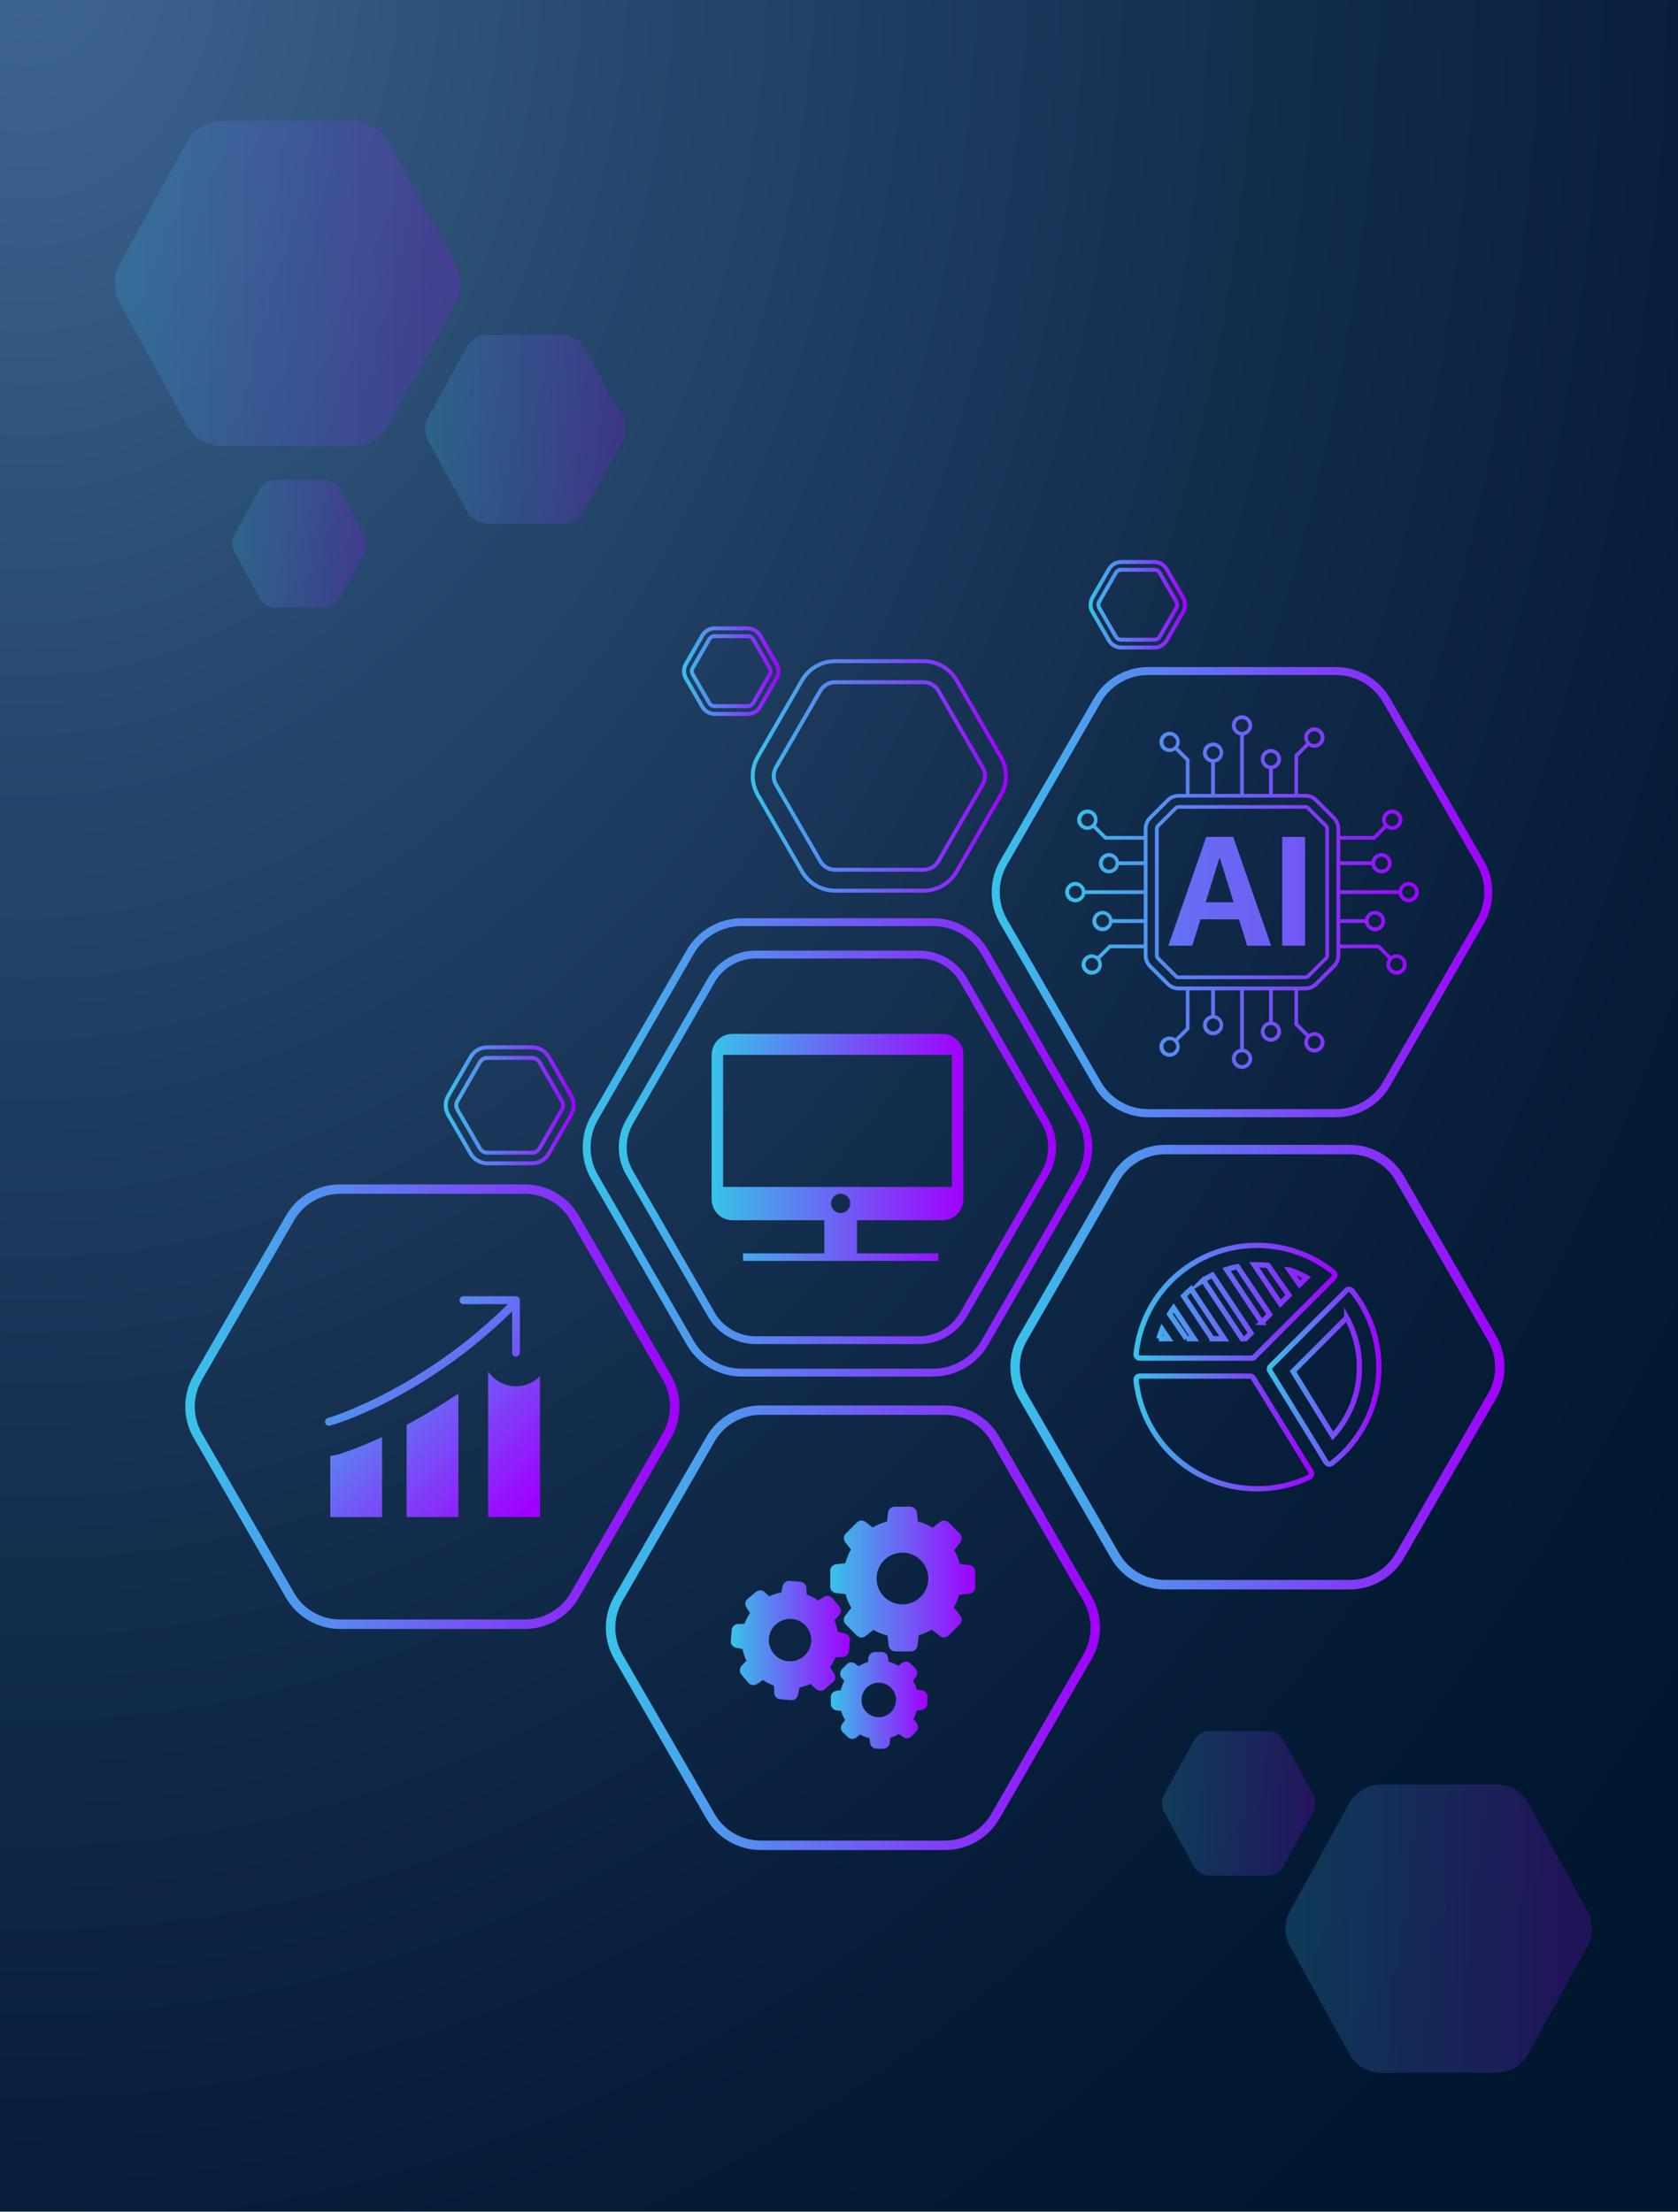 <?xml version="1.0" encoding="UTF-8"?>
<svg xmlns="http://www.w3.org/2000/svg" xmlns:xlink="http://www.w3.org/1999/xlink" viewBox="0 0 301 396.78">
  <defs>
    <style>
      .cls-1 {
        stroke: url(#linear-gradient-24);
      }

      .cls-1, .cls-2, .cls-3, .cls-4, .cls-5, .cls-6, .cls-7 {
        fill: none;
        stroke-miterlimit: 10;
      }

      .cls-1, .cls-2, .cls-4 {
        stroke-width: .95px;
      }

      .cls-8 {
        fill: url(#linear-gradient-2);
      }

      .cls-8, .cls-9, .cls-10, .cls-11, .cls-12 {
        opacity: .2;
      }

      .cls-13 {
        fill: url(#linear-gradient-17);
      }

      .cls-2 {
        stroke: url(#linear-gradient-26);
      }

      .cls-14 {
        fill: url(#linear-gradient-15);
      }

      .cls-15 {
        fill: url(#linear-gradient-18);
      }

      .cls-3 {
        stroke: url(#linear-gradient-7);
      }

      .cls-3, .cls-5, .cls-6, .cls-7 {
        stroke-width: .71px;
      }

      .cls-16 {
        fill: url(#linear-gradient-28);
      }

      .cls-17 {
        fill: url(#linear-gradient-14);
      }

      .cls-18 {
        fill: url(#linear-gradient-20);
      }

      .cls-19 {
        isolation: isolate;
      }

      .cls-4 {
        stroke: url(#linear-gradient-25);
      }

      .cls-9 {
        fill: url(#linear-gradient-5);
      }

      .cls-20 {
        fill: url(#radial-gradient);
        mix-blend-mode: multiply;
      }

      .cls-5 {
        stroke: url(#linear-gradient-12);
      }

      .cls-10 {
        fill: url(#linear-gradient);
      }

      .cls-21 {
        fill: url(#linear-gradient-10);
      }

      .cls-11 {
        fill: url(#linear-gradient-3);
      }

      .cls-22 {
        fill: url(#linear-gradient-16);
      }

      .cls-6 {
        stroke: url(#linear-gradient-11);
      }

      .cls-12 {
        fill: url(#linear-gradient-4);
      }

      .cls-23 {
        fill: url(#linear-gradient-21);
      }

      .cls-7 {
        stroke: url(#linear-gradient-6);
      }

      .cls-24 {
        fill: url(#linear-gradient-9);
      }

      .cls-25 {
        fill: url(#linear-gradient-22);
      }

      .cls-26 {
        fill: url(#linear-gradient-27);
      }

      .cls-27 {
        fill: url(#linear-gradient-29);
      }

      .cls-28 {
        fill: url(#linear-gradient-30);
      }

      .cls-29 {
        fill: url(#linear-gradient-23);
      }

      .cls-30 {
        fill: url(#linear-gradient-19);
      }

      .cls-31 {
        fill: url(#linear-gradient-8);
      }

      .cls-32 {
        fill: url(#linear-gradient-13);
      }
    </style>
    <radialGradient id="radial-gradient" cx="-143.99" cy="432.08" fx="-143.99" fy="432.08" r="639.73" gradientTransform="translate(92.9 -355.09) scale(.61 .8)" gradientUnits="userSpaceOnUse">
      <stop offset="0" stop-color="#3e6694"/>
      <stop offset=".26" stop-color="#284a70"/>
      <stop offset=".57" stop-color="#132d4d"/>
      <stop offset=".82" stop-color="#051c37"/>
      <stop offset=".99" stop-color="#01162f"/>
    </radialGradient>
    <linearGradient id="linear-gradient" x1="208.42" y1="323.53" x2="235.97" y2="323.53" gradientUnits="userSpaceOnUse">
      <stop offset="0" stop-color="#38c3e9"/>
      <stop offset="1" stop-color="#a100ff"/>
    </linearGradient>
    <linearGradient id="linear-gradient-2" x1="230.6" y1="345.99" x2="285.58" y2="345.99" xlink:href="#linear-gradient"/>
    <linearGradient id="linear-gradient-3" x1="76.26" y1="76.99" x2="112.27" y2="76.99" xlink:href="#linear-gradient"/>
    <linearGradient id="linear-gradient-4" x1="41.62" y1="97.52" x2="65.93" y2="97.52" xlink:href="#linear-gradient"/>
    <linearGradient id="linear-gradient-5" x1="20.6" y1="50.88" x2="82.62" y2="50.88" xlink:href="#linear-gradient"/>
    <linearGradient id="linear-gradient-6" x1="79.59" y1="198.3" x2="103.26" y2="198.3" xlink:href="#linear-gradient"/>
    <linearGradient id="linear-gradient-7" x1="134.67" y1="139.21" x2="180.79" y2="139.21" xlink:href="#linear-gradient"/>
    <linearGradient id="linear-gradient-8" x1="33.25" y1="252.36" x2="121.88" y2="252.36" xlink:href="#linear-gradient"/>
    <linearGradient id="linear-gradient-9" x1="108.69" y1="292.02" x2="197.32" y2="292.02" xlink:href="#linear-gradient"/>
    <linearGradient id="linear-gradient-10" x1="177.89" y1="160.04" x2="267.69" y2="160.04" xlink:href="#linear-gradient"/>
    <linearGradient id="linear-gradient-11" x1="195.28" y1="108.5" x2="212.93" y2="108.5" xlink:href="#linear-gradient"/>
    <linearGradient id="linear-gradient-12" x1="122.34" y1="120.4" x2="140" y2="120.4" xlink:href="#linear-gradient"/>
    <linearGradient id="linear-gradient-13" x1="47.65" y1="248.75" x2="82.17" y2="283.27" xlink:href="#linear-gradient"/>
    <linearGradient id="linear-gradient-14" x1="56.44" y1="239.96" x2="90.96" y2="274.47" xlink:href="#linear-gradient"/>
    <linearGradient id="linear-gradient-15" x1="64.54" y1="231.86" x2="99.05" y2="266.38" xlink:href="#linear-gradient"/>
    <linearGradient id="linear-gradient-16" x1="63.98" y1="232.42" x2="98.5" y2="266.94" xlink:href="#linear-gradient"/>
    <linearGradient id="linear-gradient-17" x1="104.52" y1="205.84" x2="195.93" y2="205.84" xlink:href="#linear-gradient"/>
    <linearGradient id="linear-gradient-18" x1="111" y1="205.84" x2="189.45" y2="205.84" xlink:href="#linear-gradient"/>
    <linearGradient id="linear-gradient-19" x1="127.65" y1="205.84" x2="172.8" y2="205.84" xlink:href="#linear-gradient"/>
    <linearGradient id="linear-gradient-20" x1="148.94" y1="283.3" x2="174.93" y2="283.3" xlink:href="#linear-gradient"/>
    <linearGradient id="linear-gradient-21" x1="131.08" y1="294.32" x2="152.45" y2="294.32" xlink:href="#linear-gradient"/>
    <linearGradient id="linear-gradient-22" x1="149.01" y1="305.05" x2="166.36" y2="305.05" xlink:href="#linear-gradient"/>
    <linearGradient id="linear-gradient-23" x1="181.25" y1="245.27" x2="269.88" y2="245.27" xlink:href="#linear-gradient"/>
    <linearGradient id="linear-gradient-24" x1="203.31" y1="233.54" x2="239.92" y2="233.54" xlink:href="#linear-gradient"/>
    <linearGradient id="linear-gradient-25" x1="227.24" y1="247" x2="247.82" y2="247" xlink:href="#linear-gradient"/>
    <linearGradient id="linear-gradient-26" x1="203.31" y1="256.99" x2="235.74" y2="256.99" xlink:href="#linear-gradient"/>
    <linearGradient id="linear-gradient-27" x1="191.67" y1="160.04" x2="254.34" y2="160.04" xlink:href="#linear-gradient"/>
    <linearGradient id="linear-gradient-28" x1="191.67" y1="160.04" x2="254.34" y2="160.04" xlink:href="#linear-gradient"/>
    <linearGradient id="linear-gradient-29" x1="136.27" y1="159.91" x2="311.9" y2="159.91" xlink:href="#linear-gradient"/>
    <linearGradient id="linear-gradient-30" x1="136.27" y1="159.91" x2="311.9" y2="159.91" xlink:href="#linear-gradient"/>
  </defs>
  <g class="cls-19">
    <g id="Layer_1" data-name="Layer 1">
      <rect class="cls-20" x="-.93" y="-2.24" width="302.87" height="401.26"/>
      <g>
        <path class="cls-10" d="m227.38,310.57h-10.37c-1.19,0-2.29.65-2.86,1.69l-5.32,9.69c-.54.98-.54,2.17,0,3.14l5.32,9.69c.57,1.04,1.67,1.69,2.86,1.69h10.37c1.19,0,2.29-.65,2.86-1.69l5.32-9.69c.54-.98.54-2.17,0-3.14l-5.32-9.69c-.57-1.04-1.67-1.69-2.86-1.69Z"/>
        <path class="cls-8" d="m268.44,320.14h-20.7c-2.38,0-4.57,1.29-5.71,3.38l-10.63,19.34c-1.07,1.95-1.07,4.32,0,6.28l10.63,19.34c1.14,2.08,3.33,3.38,5.71,3.38h20.7c2.38,0,4.57-1.29,5.71-3.38l10.63-19.34c1.07-1.95,1.07-4.32,0-6.28l-10.63-19.34c-1.14-2.08-3.33-3.38-5.71-3.38Z"/>
      </g>
      <g>
        <path class="cls-11" d="m101.04,60.06h-13.56c-1.56,0-2.99.85-3.74,2.21l-6.96,12.66c-.7,1.28-.7,2.83,0,4.11l6.96,12.66c.75,1.36,2.18,2.21,3.74,2.21h13.56c1.56,0,2.99-.85,3.74-2.21l6.96-12.66c.7-1.28.7-2.83,0-4.11l-6.96-12.66c-.75-1.36-2.18-2.21-3.74-2.21Z"/>
        <path class="cls-12" d="m58.35,86.1h-9.15c-1.05,0-2.02.57-2.52,1.49l-4.7,8.55c-.47.86-.47,1.91,0,2.77l4.7,8.55c.51.92,1.47,1.49,2.52,1.49h9.15c1.05,0,2.02-.57,2.52-1.49l4.7-8.55c.47-.86.47-1.91,0-2.77l-4.7-8.55c-.51-.92-1.47-1.49-2.52-1.49Z"/>
        <path class="cls-9" d="m63.28,21.72h-23.35c-2.68,0-5.15,1.46-6.44,3.81l-11.98,21.81c-1.21,2.2-1.21,4.87,0,7.08l11.98,21.81c1.29,2.35,3.76,3.81,6.44,3.81h23.35c2.68,0,5.15-1.46,6.44-3.81l11.98-21.81c1.21-2.2,1.21-4.87,0-7.08l-11.98-21.81c-1.29-2.35-3.76-3.81-6.44-3.81Z"/>
      </g>
      <path class="cls-7" d="m95.44,208.7h-8.02c-1.23,0-2.38-.66-2.99-1.73l-4.01-6.95c-.62-1.07-.62-2.39,0-3.45l4.01-6.95c.62-1.07,1.76-1.73,2.99-1.73h8.02c1.23,0,2.38.66,2.99,1.73l4.01,6.95c.62,1.07.62,2.39,0,3.45l-4.01,6.95c-.62,1.07-1.76,1.73-2.99,1.73Zm-8.02-18.91c-.55,0-1.07.3-1.35.78l-4.01,6.95c-.28.48-.28,1.07,0,1.55l4.01,6.95c.28.48.79.78,1.35.78h8.02c.55,0,1.07-.3,1.35-.78l4.01-6.95c.28-.48.28-1.07,0-1.55l-4.01-6.95c-.28-.48-.79-.78-1.35-.78h-8.02Z"/>
      <path class="cls-3" d="m165.67,159.79h-15.87c-2.43,0-4.7-1.31-5.92-3.42l-7.94-13.75c-1.22-2.11-1.22-4.73,0-6.83l7.94-13.75c1.22-2.11,3.48-3.42,5.92-3.42h15.87c2.43,0,4.7,1.31,5.92,3.42l7.94,13.75c1.22,2.11,1.22,4.73,0,6.83l-7.94,13.75c-1.22,2.11-3.48,3.42-5.92,3.42Zm-15.87-37.4c-1.09,0-2.11.59-2.66,1.54l-7.94,13.75c-.55.95-.55,2.12,0,3.07l7.94,13.75c.55.95,1.57,1.54,2.66,1.54h15.87c1.09,0,2.11-.59,2.66-1.54l7.94-13.75c.55-.95.55-2.12,0-3.07l-7.94-13.75c-.55-.95-1.57-1.54-2.66-1.54h-15.87Z"/>
      <path class="cls-31" d="m94.13,292.24h-33.14c-3.98,0-7.69-2.14-9.69-5.59l-16.57-28.7c-1.99-3.45-1.99-7.74,0-11.18l16.57-28.7c1.99-3.45,5.7-5.59,9.69-5.59h33.14c3.98,0,7.69,2.14,9.69,5.59l16.57,28.7c1.99,3.45,1.99,7.74,0,11.18l-16.57,28.7c-1.99,3.45-5.7,5.59-9.69,5.59Zm-33.14-78.07c-3.38,0-6.53,1.82-8.22,4.74l-16.57,28.7c-1.69,2.93-1.69,6.56,0,9.49l16.57,28.7c1.69,2.93,4.84,4.74,8.22,4.74h33.14c3.38,0,6.53-1.82,8.22-4.74l16.57-28.7c1.69-2.93,1.69-6.56,0-9.49l-16.57-28.7c-1.69-2.93-4.84-4.74-8.22-4.74h-33.14Z"/>
      <path class="cls-24" d="m169.57,331.9h-33.14c-3.98,0-7.69-2.14-9.69-5.59l-16.57-28.7c-1.99-3.45-1.99-7.74,0-11.18l16.57-28.7c1.99-3.45,5.7-5.59,9.69-5.59h33.14c3.98,0,7.69,2.14,9.69,5.59l16.57,28.7c1.99,3.45,1.99,7.74,0,11.18l-16.57,28.7c-1.99,3.45-5.7,5.59-9.69,5.59Zm-33.14-78.07c-3.38,0-6.53,1.82-8.22,4.74l-16.57,28.7c-1.69,2.93-1.69,6.56,0,9.49l16.57,28.7c1.69,2.93,4.84,4.74,8.22,4.74h33.14c3.38,0,6.53-1.82,8.22-4.74l16.57-28.7c1.69-2.93,1.69-6.56,0-9.49l-16.57-28.7c-1.69-2.93-4.84-4.74-8.22-4.74h-33.14Z"/>
      <path class="cls-21" d="m239.63,200.44h-33.68c-4,0-7.73-2.15-9.72-5.61l-16.84-29.16c-2-3.46-2-7.77,0-11.23l16.84-29.16c2-3.46,5.73-5.61,9.72-5.61h33.68c4,0,7.73,2.15,9.72,5.61l16.84,29.16c2,3.46,2,7.77,0,11.23l-16.84,29.16c-2,3.46-5.73,5.61-9.72,5.61Zm-33.68-79.34c-3.48,0-6.73,1.87-8.47,4.89l-16.84,29.16c-1.74,3.02-1.74,6.76,0,9.78l16.84,29.16c1.74,3.02,4.99,4.89,8.47,4.89h33.68c3.48,0,6.73-1.87,8.47-4.89l16.84-29.16c1.74-3.02,1.74-6.76,0-9.78l-16.84-29.16c-1.74-3.02-4.99-4.89-8.47-4.89h-33.68Z"/>
      <path class="cls-6" d="m207.06,116.17h-5.92c-.91,0-1.75-.49-2.21-1.27l-2.96-5.13c-.45-.79-.45-1.76,0-2.55l2.96-5.13c.45-.79,1.3-1.27,2.21-1.27h5.92c.91,0,1.75.49,2.21,1.27l2.96,5.13c.45.79.45,1.76,0,2.55l-2.96,5.13c-.45.79-1.3,1.27-2.21,1.27Zm-5.92-13.95c-.41,0-.79.22-.99.57l-2.96,5.13c-.2.35-.2.79,0,1.15l2.96,5.13c.2.35.58.57.99.57h5.92c.41,0,.79-.22.99-.57l2.96-5.13c.2-.35.2-.79,0-1.15l-2.96-5.13c-.2-.35-.58-.57-.99-.57h-5.92Z"/>
      <path class="cls-5" d="m134.13,128.08h-5.92c-.91,0-1.75-.49-2.21-1.27l-2.96-5.13c-.45-.79-.45-1.76,0-2.55l2.96-5.13c.45-.79,1.3-1.27,2.21-1.27h5.92c.91,0,1.75.49,2.21,1.27l2.96,5.13c.45.79.45,1.76,0,2.55l-2.96,5.13c-.45.79-1.3,1.27-2.21,1.27Zm-5.92-13.95c-.41,0-.79.22-.99.57l-2.96,5.13c-.2.35-.2.79,0,1.15l2.96,5.13c.2.35.58.57.99.57h5.92c.41,0,.79-.22.99-.57l2.96-5.13c.2-.35.2-.79,0-1.15l-2.96-5.13c-.2-.35-.58-.57-.99-.57h-5.92Z"/>
      <g>
        <path class="cls-32" d="m59.24,261.17v11h9.3v-14.36c-4.74,2.19-7.8,3.1-7.87,3.13-.45.13-.94.21-1.42.23Z"/>
        <path class="cls-17" d="m72.93,272.16h9.29v-22.16c-3.32,2.27-6.47,4.12-9.29,5.62v16.54Z"/>
        <path class="cls-14" d="m92.56,248.7c-2.07,0-3.89-1.04-4.98-2.63,0,0-.02.01-.02.02v26.07h9.3v-25.27c-1.09,1.12-2.61,1.81-4.29,1.81Z"/>
        <path class="cls-22" d="m91.84,242.67c0,.39.32.71.71.71s.71-.32.71-.71v-9.41c0-.39-.32-.71-.71-.71h-9.41c-.39,0-.71.32-.71.71s.32.71.71.71h7.94c-.24.24-.47.47-.71.7,0,0-.01.01-.02.02-.23.22-.46.45-.69.67-.01.01-.03.03-.04.04-.23.21-.45.43-.68.64-.02.02-.04.03-.06.05-.22.2-.44.41-.66.6-.03.02-.05.05-.08.07-.22.2-.43.39-.65.58-.03.03-.06.05-.09.08-.21.19-.42.38-.64.56-.03.03-.06.06-.1.08-.21.18-.42.36-.63.54-.03.03-.07.06-.1.09-.21.18-.42.35-.62.53-.03.03-.07.06-.1.09-.21.17-.41.34-.62.51-.04.03-.08.06-.11.09-.2.17-.41.33-.61.49-.04.03-.08.06-.11.09-.2.16-.41.32-.61.48-.04.03-.08.06-.12.09-.2.16-.4.31-.6.46-.04.03-.08.06-.12.09-.2.15-.4.3-.59.45-.04.03-.08.06-.12.09-.2.15-.39.29-.58.43-.04.03-.09.06-.13.1-.19.14-.39.28-.58.42-.04.03-.09.06-.13.09-.19.14-.38.28-.58.41-.04.03-.09.06-.13.09-.19.13-.38.27-.57.4-.04.03-.09.06-.13.09-.19.13-.37.26-.56.38-.04.03-.09.06-.13.09-.19.13-.37.25-.56.37-.04.03-.09.06-.13.09-.18.12-.37.24-.55.36-.05.03-.09.06-.14.09-.18.12-.36.24-.54.35-.04.03-.09.06-.13.08-.18.12-.36.23-.54.34-.04.03-.09.06-.13.08-.18.11-.36.22-.53.33-.04.03-.09.05-.13.08-.18.11-.35.21-.52.32-.04.03-.09.05-.13.08-.17.1-.34.21-.51.31-.04.03-.09.05-.13.08-.17.1-.34.2-.51.3-.04.03-.09.05-.13.08-.17.1-.34.19-.5.29-.04.02-.08.05-.13.07-.17.1-.33.19-.5.28-.04.02-.08.05-.12.07-.16.09-.33.18-.49.27-.04.02-.08.05-.13.07-.16.09-.32.17-.47.26-.04.02-.08.05-.13.07-.16.08-.31.17-.47.25-.04.02-.08.04-.12.06-.16.08-.31.16-.46.24-.04.02-.08.04-.11.06-.15.08-.31.16-.46.24-.03.02-.07.04-.1.05-.15.08-.3.15-.45.23-.04.02-.07.04-.11.06-.15.07-.29.15-.44.22-.04.02-.07.04-.11.05-.14.07-.29.14-.43.21-.04.02-.07.03-.11.05-.14.07-.28.13-.41.2-.04.02-.07.03-.11.05-.14.06-.27.13-.4.19-.03.02-.07.03-.1.05-.13.06-.27.12-.4.18-.03.01-.06.03-.09.04-.13.06-.26.12-.38.17-.03.01-.06.03-.1.04-.12.06-.25.11-.37.16-.03.01-.07.03-.1.04-.12.05-.24.1-.35.16-.03.01-.06.03-.09.04-.12.05-.23.1-.35.15-.03.01-.06.02-.08.04-.11.05-.22.1-.33.14-.03.01-.06.02-.08.04-.11.05-.22.09-.32.13-.03.01-.05.02-.08.03-.1.04-.21.09-.31.13-.03.01-.05.02-.08.03-.1.04-.2.08-.3.12-.02,0-.04.02-.06.03-.1.04-.19.08-.29.11-.02,0-.05.02-.07.03-.09.03-.18.07-.26.1-.02,0-.05.02-.07.03-.09.03-.17.06-.25.1-.02,0-.03.01-.05.02-.09.03-.17.06-.25.09-.02,0-.03.01-.05.02-.08.03-.16.06-.23.08-.02,0-.04.01-.06.02-.07.02-.14.05-.2.07-.02,0-.03.01-.05.02-.06.02-.13.05-.19.07-.01,0-.03,0-.04.01-.06.02-.12.04-.18.06-.01,0-.02,0-.03.01-.06.02-.11.04-.17.06,0,0-.01,0-.02,0-.05.02-.1.04-.15.05-.02,0-.04.01-.05.02-.04.01-.07.02-.1.03-.01,0-.03,0-.04.01-.03.01-.07.02-.09.03-.01,0-.02,0-.04.01-.03,0-.05.02-.08.02-.02,0-.04.01-.06.02-.01,0-.02,0-.03.01-.01,0-.02,0-.03,0-.02,0-.04.01-.05.02-.03,0-.05.01-.05.02-.38.11-.59.5-.48.88.09.31.37.51.68.51.07,0,.13,0,.2-.03,0,0,.02,0,.05-.01.02,0,.05-.02.09-.03.05-.02.11-.04.19-.06,0,0,0,0,.01,0,.03-.01.07-.02.11-.04,0,0,.02,0,.03,0,.04-.01.09-.03.14-.05,0,0,.01,0,.02,0,.05-.02.1-.03.16-.05,0,0,.01,0,.02,0,.06-.02.12-.04.18-.06,0,0,.01,0,.02,0,.06-.02.13-.05.2-.07,0,0,.02,0,.02,0,.07-.02.14-.05.22-.08,0,0,.02,0,.03,0,.07-.03.15-.05.23-.08.01,0,.02,0,.03-.01.08-.03.17-.06.26-.1,0,0,.01,0,.02,0,.09-.03.18-.07.27-.1.01,0,.02,0,.03-.01.09-.03.19-.07.29-.11.01,0,.02,0,.03-.01.1-.04.2-.08.31-.12.01,0,.02,0,.03-.01.11-.04.22-.09.33-.13,0,0,.02,0,.02,0,.11-.05.23-.09.35-.14,0,0,.02,0,.02,0,.12-.05.24-.1.36-.15,0,0,.02,0,.03-.01.12-.05.25-.1.38-.16,0,0,.02,0,.03-.01.13-.05.26-.11.4-.17,0,0,.01,0,.02,0,.14-.06.28-.12.42-.18,0,0,.01,0,.02,0,.14-.06.28-.12.43-.19,0,0,.02,0,.03-.01.15-.06.29-.13.44-.2,0,0,.01,0,.02,0,.15-.07.3-.14.46-.21,0,0,.02,0,.02-.01.16-.07.32-.15.48-.22,0,0,.01,0,.02,0,.16-.08.33-.15.49-.23,0,0,.02,0,.02-.01.17-.08.33-.16.5-.24,0,0,.01,0,.02,0,.17-.08.35-.17.53-.26,0,0,0,0,0,0,.18-.09.36-.18.54-.27,0,0,0,0,0,0,.18-.09.37-.19.56-.28,0,0,0,0,0,0,6.25-3.18,14.63-8.4,22.72-16.41v7.46Z"/>
      </g>
      <g>
        <g>
          <path class="cls-13" d="m167.38,246.96h-34.3c-4.06,0-7.85-2.19-9.88-5.7l-17.15-29.71c-2.03-3.52-2.03-7.89,0-11.41l17.15-29.71c2.03-3.52,5.82-5.7,9.88-5.7h34.3c4.06,0,7.85,2.19,9.88,5.7l17.15,29.71c2.03,3.52,2.03,7.89,0,11.41l-17.15,29.71c-2.03,3.52-5.82,5.7-9.88,5.7Zm-34.3-80.82c-3.56,0-6.88,1.91-8.65,5l-17.15,29.71c-1.78,3.08-1.78,6.91,0,9.99l17.15,29.71c1.78,3.08,5.1,5,8.65,5h34.3c3.56,0,6.88-1.91,8.65-5l17.15-29.71c1.78-3.08,1.78-6.91,0-9.99l-17.15-29.71c-1.78-3.08-5.1-5-8.65-5h-34.3Z"/>
          <path class="cls-15" d="m164.9,241.13h-29.36c-3.51,0-6.79-1.89-8.54-4.93l-14.68-25.43c-1.76-3.04-1.76-6.82,0-9.87l14.68-25.43c1.76-3.04,5.03-4.93,8.54-4.93h29.36c3.51,0,6.79,1.89,8.54,4.93l14.68,25.43c1.76,3.04,1.76,6.82,0,9.87l-14.68,25.43c-1.76,3.04-5.03,4.93-8.54,4.93Zm-29.36-69.17c-3.01,0-5.81,1.62-7.32,4.23l-14.68,25.43c-1.5,2.61-1.5,5.85,0,8.45l14.68,25.43c1.5,2.61,4.31,4.23,7.32,4.23h29.36c3.01,0,5.81-1.62,7.32-4.23l14.68-25.43c1.5-2.61,1.5-5.85,0-8.45l-14.68-25.43c-1.5-2.61-4.31-4.23-7.32-4.23h-29.36Z"/>
        </g>
        <path class="cls-30" d="m127.65,189.24v25.91c0,2.08,1.67,3.76,3.73,3.76h16.49v5.95h-14.59v1.35h35.03v-1.35h-14.59v-5.95h15.36c2.06,0,3.73-1.68,3.73-3.76v-25.91c0-2.08-1.67-3.76-3.73-3.76h-37.69c-2.06,0-3.73,1.69-3.73,3.76Zm23.14,28.38c-.95,0-1.72-.78-1.72-1.73s.77-1.74,1.72-1.74,1.72.78,1.72,1.74-.77,1.73-1.72,1.73Zm-21.08-28.38h41.04v23.7h-41.04v-23.7Z"/>
      </g>
      <g>
        <path class="cls-18" d="m173.88,285.94c.6-.07,1.05-.58,1.05-1.18v-2.81c0-.6-.45-1.11-1.05-1.18l-1.73-.2c-.22-.87-.54-1.7-.98-2.48l1.08-1.37c.38-.48.34-1.15-.09-1.58l-1.98-1.99c-.43-.42-1.11-.47-1.58-.09l-1.29,1.02c-.83-.49-1.72-.87-2.65-1.12l-.19-1.61c-.07-.6-.58-1.05-1.18-1.05h-2.81c-.6,0-1.11.45-1.18,1.05l-.19,1.61c-.91.24-1.77.61-2.58,1.08l-1.25-.99c-.47-.38-1.15-.34-1.58.09l-1.98,1.98c-.42.43-.46,1.1-.09,1.58l1.01,1.28c-.43.77-.77,1.59-1,2.46l-1.65.19c-.6.07-1.06.58-1.06,1.18v2.81c0,.6.45,1.11,1.06,1.18l1.68.19c.23.87.59,1.7,1.04,2.48l-1.09,1.38c-.37.48-.34,1.15.09,1.58l1.98,1.99c.43.42,1.11.47,1.58.09l1.4-1.1c.79.45,1.64.79,2.53,1.02l.21,1.79c.07.6.58,1.05,1.18,1.05h2.81c.6,0,1.11-.45,1.18-1.05l.22-1.86c.82-.24,1.61-.57,2.35-1l1.45,1.14c.48.38,1.15.34,1.58-.09l1.98-1.99c.42-.43.47-1.1.09-1.58l-1.15-1.45c.4-.72.72-1.48.96-2.27l1.82-.21Zm-12-7.39c2.56,0,4.64,2.08,4.64,4.64s-2.08,4.64-4.64,4.64-4.64-2.08-4.64-4.64,2.08-4.64,4.64-4.64h0Zm0,0"/>
        <path class="cls-23" d="m134.11,286.85c-.46.39-.55,1.05-.21,1.55l.64.97c-.41.6-.74,1.25-.98,1.94l-1.18.04c-.6.02-1.08.49-1.13,1.08l-.16,1.93c-.05.59.36,1.13.94,1.25l1.18.24c.13.72.36,1.43.68,2.1l-.86.91c-.41.43-.43,1.1-.04,1.56l1.25,1.48c.39.45,1.05.55,1.55.22l1.07-.71c.62.42,1.28.76,1.99,1.01l.04,1.3c.02.6.48,1.08,1.08,1.13l1.93.16c.59.05,1.13-.36,1.25-.94l.27-1.33c.69-.13,1.35-.35,1.99-.65l.97.91c.44.41,1.11.43,1.56.04l1.48-1.25c.46-.39.55-1.05.22-1.55l-.74-1.12c.38-.56.7-1.16.94-1.79l1.32-.04c.6-.02,1.08-.49,1.13-1.08l.17-1.93c.05-.59-.36-1.13-.94-1.25l-1.22-.25c-.12-.72-.34-1.42-.63-2.09l.86-.91c.41-.43.43-1.11.04-1.56l-1.25-1.49c-.39-.46-1.05-.55-1.55-.22l-.98.65c-.64-.46-1.34-.83-2.09-1.1l-.04-1.15c-.02-.6-.48-1.08-1.08-1.13l-1.94-.16c-.59-.05-1.13.36-1.25.94l-.23,1.13c-.76.14-1.49.37-2.18.71l-.82-.77c-.43-.41-1.11-.43-1.56-.04l-1.48,1.25h0Zm7.29,11.18c-2.09-.17-3.64-2.02-3.47-4.11.17-2.09,2.02-3.64,4.11-3.47,2.09.17,3.65,2.02,3.47,4.11-.17,2.09-2.02,3.65-4.11,3.47h0Zm0,0"/>
        <path class="cls-25" d="m164.46,303.14c-.15-.58-.38-1.13-.67-1.65l.5-.65c.37-.47.32-1.14-.11-1.56l-.86-.84c-.43-.42-1.09-.45-1.56-.07l-.59.48c-.56-.32-1.15-.57-1.77-.72l-.09-.73c-.08-.59-.58-1.04-1.18-1.03h-1.19c-.6.02-1.1.48-1.16,1.07l-.07.74c-.6.17-1.18.42-1.71.74l-.57-.44c-.48-.37-1.14-.32-1.56.11l-.83.85c-.42.43-.45,1.1-.07,1.56l.48.58c-.28.52-.5,1.07-.64,1.65l-.76.1c-.59.08-1.04.58-1.02,1.18v1.19c.02.6.47,1.09,1.07,1.16l.78.08c.16.58.4,1.13.72,1.65l-.5.65c-.37.48-.32,1.14.11,1.56l.85.83c.43.42,1.09.45,1.56.07l.66-.53c.53.29,1.1.51,1.69.66l.11.86c.07.59.58,1.04,1.18,1.03h1.19c.6-.02,1.1-.48,1.16-1.07l.09-.9c.55-.16,1.07-.39,1.56-.68l.7.54c.47.37,1.14.32,1.56-.11l.83-.85c.42-.43.44-1.1.07-1.56l-.57-.7c.27-.48.48-.99.62-1.52l.88-.11c.59-.08,1.04-.58,1.02-1.18v-1.19c-.02-.6-.47-1.1-1.07-1.16l-.82-.08Zm-6.86-1.26c1.71-.02,3.11,1.35,3.13,3.06.02,1.71-1.35,3.11-3.06,3.13-1.71.02-3.12-1.35-3.13-3.06-.02-1.71,1.35-3.11,3.06-3.13h0Zm0,0"/>
      </g>
      <g>
        <path class="cls-29" d="m242.13,285.15h-33.14c-3.98,0-7.69-2.14-9.69-5.59l-16.57-28.7c-1.99-3.45-1.99-7.74,0-11.18l16.57-28.7c1.99-3.45,5.7-5.59,9.69-5.59h33.14c3.98,0,7.69,2.14,9.69,5.59l16.57,28.7c1.99,3.45,1.99,7.74,0,11.18l-16.57,28.7c-1.99,3.45-5.7,5.59-9.69,5.59Zm-33.14-78.07c-3.38,0-6.53,1.82-8.22,4.74l-16.57,28.7c-1.69,2.93-1.69,6.56,0,9.49l16.57,28.7c1.69,2.93,4.84,4.74,8.22,4.74h33.14c3.38,0,6.53-1.82,8.22-4.74l16.57-28.7c1.69-2.93,1.69-6.56,0-9.49l-16.57-28.7c-1.69-2.93-4.84-4.74-8.22-4.74h-33.14Z"/>
        <g>
          <path class="cls-1" d="m239.25,229.24c.13-.13.2-.32.2-.51-.01-.19-.1-.37-.25-.49-3.87-3.11-8.73-4.82-13.69-4.82-5.44,0-10.63,1.98-14.63,5.57-4,3.59-6.51,8.53-7.09,13.92-.02.19.04.38.17.52.13.14.31.22.5.22h20.1c.18,0,.35-.07.47-.2l14.22-14.22Zm-12.92,8l-6.31-9.5c.64-.2,1.3-.37,1.96-.5l5.77,8.58-1.42,1.42Zm-.82-10.33c.64,0,1.29.04,1.93.1l3.76,5.36-1.52,1.52-4.69-6.98c.18,0,.35,0,.52,0h0Zm5.79.93c.18.06.36.12.54.19.87.32,1.73.71,2.54,1.16l-1.26,1.26-1.83-2.61h0Zm-18.45,12.33l-3.04-4.42c.23-.38.47-.74.72-1.1l3.67,5.52h-1.36Zm-4.97,0c.16-.57.35-1.13.57-1.68l1.15,1.68h-1.73Zm9.55,0l-5.1-7.67c.26-.27.53-.53.79-.77.18-.16.36-.32.55-.48l5.94,8.93h-2.18Zm-1.59-10.51c.53-.33,1.08-.63,1.64-.91l6.92,10.42-1,1h-.58l-6.98-10.51Zm6.98,10.51"/>
          <path class="cls-4" d="m227.91,245.13c-.22.22-.26.56-.09.82l10.08,16.4c.1.16.27.27.45.31.04,0,.08.01.12.01.15,0,.29-.05.41-.14,5.38-4.17,8.46-10.46,8.46-17.27,0-4.97-1.71-9.83-4.82-13.69-.12-.15-.3-.24-.49-.25-.19-.01-.38.06-.51.2l-13.61,13.61h0Zm13.67-8.74c.45.82.84,1.67,1.16,2.55.74,2.02,1.12,4.15,1.12,6.33,0,2.93-.67,5.73-1.99,8.32-.74,1.46-1.68,2.81-2.79,4.03l-7.13-11.59,9.63-9.63Zm-9.63,9.63"/>
          <path class="cls-2" d="m204.46,246.87c-.19,0-.37.08-.5.22-.13.14-.19.33-.17.52.57,5.39,3.09,10.33,7.09,13.92,4,3.59,9.19,5.57,14.63,5.57,3.28,0,6.44-.71,9.38-2.11.17-.08.3-.23.35-.41.06-.18.03-.38-.07-.54l-10.36-16.85c-.12-.2-.34-.32-.57-.32h-19.77Zm0,0"/>
        </g>
      </g>
      <g>
        <path class="cls-26" d="m252.69,158.23c-.89,0-1.63.64-1.78,1.48h-10.5v-4.51h5.62c.16.84.9,1.48,1.78,1.48,1,0,1.82-.81,1.82-1.82s-.81-1.82-1.82-1.82c-.89,0-1.63.64-1.78,1.48h-5.62v-3.88h6.22l2.08-2.08c.29.2.65.32,1.03.32,1,0,1.82-.81,1.82-1.82s-.81-1.82-1.82-1.82-1.82.81-1.82,1.82c0,.38.12.73.32,1.03l-1.89,1.89h-5.94v-1.31c0-.82-.32-1.58-.89-2.16l-3.19-3.19c-.58-.58-1.34-.89-2.16-.89h-1.31v-6.72l1.89-1.89c.29.2.65.32,1.03.32,1,0,1.82-.81,1.82-1.82s-.81-1.82-1.82-1.82-1.82.81-1.82,1.82c0,.38.12.73.32,1.03l-2.08,2.08v7h-3.88v-4.46c.84-.16,1.48-.9,1.48-1.78,0-1-.81-1.82-1.82-1.82s-1.82.81-1.82,1.82c0,.89.64,1.63,1.48,1.78v4.46h-4.51v-10.5c.84-.16,1.48-.9,1.48-1.78,0-1-.81-1.82-1.82-1.82s-1.82.81-1.82,1.82c0,.89.64,1.63,1.48,1.78v10.5h-4.51v-5.62c.84-.16,1.48-.9,1.48-1.78,0-1-.81-1.82-1.82-1.82s-1.82.81-1.82,1.82c0,.89.64,1.63,1.48,1.78v5.62h-3.88v-6.22l-2.08-2.08c.2-.29.32-.65.32-1.03,0-1-.81-1.82-1.82-1.82s-1.82.81-1.82,1.82.81,1.82,1.82,1.82c.38,0,.73-.12,1.03-.32l1.89,1.89v5.94h-1.31c-.82,0-1.58.32-2.16.89l-3.19,3.19c-.58.58-.89,1.34-.89,2.16v1.31h-6.72l-1.89-1.89c.2-.29.32-.65.32-1.03,0-1-.81-1.82-1.82-1.82s-1.82.81-1.82,1.82.81,1.82,1.82,1.82c.38,0,.73-.12,1.03-.32l2.08,2.08h7v3.88h-4.46c-.16-.84-.9-1.48-1.78-1.48-1,0-1.82.81-1.82,1.82s.81,1.82,1.82,1.82c.89,0,1.63-.64,1.78-1.48h4.46v4.51h-10.5c-.16-.84-.9-1.48-1.78-1.48-1,0-1.82.81-1.82,1.82s.81,1.82,1.82,1.82c.89,0,1.63-.64,1.78-1.48h10.5v4.51h-5.62c-.16-.84-.9-1.48-1.78-1.48-1,0-1.82.81-1.82,1.82s.81,1.82,1.82,1.82c.89,0,1.63-.64,1.78-1.48h5.62v3.88h-6.22l-2.08,2.08c-.29-.2-.65-.32-1.03-.32-1,0-1.82.81-1.82,1.82s.81,1.82,1.82,1.82,1.82-.81,1.82-1.82c0-.38-.12-.73-.32-1.03l1.89-1.89h5.94v1.31c0,.82.32,1.58.89,2.16l3.19,3.19c.58.58,1.34.89,2.16.89h1.31v6.72l-1.89,1.89c-.29-.2-.65-.32-1.03-.32-1,0-1.82.81-1.82,1.82s.81,1.82,1.82,1.82,1.82-.81,1.82-1.82c0-.38-.12-.73-.32-1.03l2.08-2.08v-7h3.88v4.46c-.84.16-1.48.9-1.48,1.78,0,1,.81,1.82,1.82,1.82s1.82-.81,1.82-1.82c0-.89-.64-1.63-1.48-1.78v-4.46h4.51v10.5c-.84.16-1.48.9-1.48,1.78,0,1,.81,1.82,1.82,1.82s1.82-.81,1.82-1.82c0-.89-.64-1.63-1.48-1.78v-10.5h4.51v5.62c-.84.16-1.48.9-1.48,1.78,0,1,.81,1.82,1.82,1.82s1.82-.81,1.82-1.82c0-.89-.64-1.63-1.48-1.78v-5.62h3.88v6.22l2.08,2.08c-.2.29-.32.65-.32,1.03,0,1,.81,1.82,1.82,1.82s1.82-.81,1.82-1.82-.81-1.82-1.82-1.82c-.38,0-.73.12-1.03.32l-1.89-1.89v-5.94h1.31c.82,0,1.58-.32,2.16-.89l3.19-3.19c.58-.58.89-1.34.89-2.16v-1.31h6.72l1.89,1.89c-.2.29-.32.65-.32,1.03,0,1,.81,1.82,1.82,1.82s1.82-.81,1.82-1.82-.81-1.82-1.82-1.82c-.38,0-.73.12-1.03.32l-2.08-2.08h-7v-3.88h4.46c.16.84.9,1.48,1.78,1.48,1,0,1.82-.81,1.82-1.82s-.81-1.82-1.82-1.82c-.89,0-1.63.64-1.78,1.48h-4.46v-4.51h10.5c.16.84.9,1.48,1.78,1.48,1,0,1.82-.81,1.82-1.82s-.81-1.82-1.82-1.82Zm-4.88-4.51c.63,0,1.15.52,1.15,1.15s-.52,1.15-1.15,1.15-1.15-.52-1.15-1.15.52-1.15,1.15-1.15Zm1.92-7.79c.63,0,1.15.52,1.15,1.15s-.52,1.15-1.15,1.15-1.15-.52-1.15-1.15.52-1.15,1.15-1.15Zm-13.97-14.75c.63,0,1.15.52,1.15,1.15s-.52,1.15-1.15,1.15-1.15-.52-1.15-1.15.52-1.15,1.15-1.15Zm-8.94,5.02c0-.63.52-1.15,1.15-1.15s1.15.52,1.15,1.15-.52,1.15-1.15,1.15-1.15-.52-1.15-1.15Zm-5.17-6.05c0-.63.52-1.15,1.15-1.15s1.15.52,1.15,1.15-.52,1.15-1.15,1.15-1.15-.52-1.15-1.15Zm-5.17,4.88c0-.63.52-1.15,1.15-1.15s1.15.52,1.15,1.15-.52,1.15-1.15,1.15-1.15-.52-1.15-1.15Zm-6.64-.77c-.63,0-1.15-.52-1.15-1.15s.52-1.15,1.15-1.15,1.15.52,1.15,1.15-.52,1.15-1.15,1.15Zm-14.75,13.97c-.63,0-1.15-.52-1.15-1.15s.52-1.15,1.15-1.15,1.15.52,1.15,1.15-.52,1.15-1.15,1.15Zm3.87,7.79c-.63,0-1.15-.52-1.15-1.15s.52-1.15,1.15-1.15,1.15.52,1.15,1.15-.52,1.15-1.15,1.15Zm-6.05,5.17c-.63,0-1.15-.52-1.15-1.15s.52-1.15,1.15-1.15,1.15.52,1.15,1.15-.52,1.15-1.15,1.15Zm4.88,5.17c-.63,0-1.15-.52-1.15-1.15s.52-1.15,1.15-1.15,1.15.52,1.15,1.15-.52,1.15-1.15,1.15Zm-1.92,7.79c-.63,0-1.15-.52-1.15-1.15s.52-1.15,1.15-1.15,1.15.52,1.15,1.15-.52,1.15-1.15,1.15Zm13.97,14.75c-.63,0-1.15-.52-1.15-1.15s.52-1.15,1.15-1.15,1.15.52,1.15,1.15-.52,1.15-1.15,1.15Zm8.94-5.02c0,.63-.52,1.15-1.15,1.15s-1.15-.52-1.15-1.15.52-1.15,1.15-1.15,1.15.52,1.15,1.15Zm5.17,6.05c0,.63-.52,1.15-1.15,1.15s-1.15-.52-1.15-1.15.52-1.15,1.15-1.15,1.15.52,1.15,1.15Zm5.17-4.88c0,.63-.52,1.15-1.15,1.15s-1.15-.52-1.15-1.15.52-1.15,1.15-1.15,1.15.52,1.15,1.15Zm6.64.77c.63,0,1.15.52,1.15,1.15s-.52,1.15-1.15,1.15-1.15-.52-1.15-1.15.52-1.15,1.15-1.15Zm14.75-13.97c.63,0,1.15.52,1.15,1.15s-.52,1.15-1.15,1.15-1.15-.52-1.15-1.15.52-1.15,1.15-1.15Zm-3.87-7.79c.63,0,1.15.52,1.15,1.15s-.52,1.15-1.15,1.15-1.15-.52-1.15-1.15.52-1.15,1.15-1.15Zm-6.91,7.34c0,.64-.25,1.24-.7,1.69l-3.19,3.19c-.45.45-1.05.7-1.69.7h-22.73c-.64,0-1.24-.25-1.69-.7l-3.19-3.19c-.45-.45-.7-1.05-.7-1.69v-22.73c0-.64.25-1.24.7-1.69l3.19-3.19c.45-.45,1.05-.7,1.69-.7h22.73c.64,0,1.24.25,1.69.7l3.19,3.19c.45.45.7,1.05.7,1.69v22.73Zm12.95-10.22c-.63,0-1.15-.52-1.15-1.15s.52-1.15,1.15-1.15,1.15.52,1.15,1.15-.52,1.15-1.15,1.15Z"/>
        <path class="cls-16" d="m234.9,144.74c-.2-.2-.46-.31-.75-.31h-22.73c-.28,0-.55.11-.75.31l-3.19,3.19c-.2.2-.31.46-.31.75v22.73c0,.28.11.55.31.75l3.19,3.19c.2.2.46.31.75.31h22.73c.28,0,.55-.11.75-.31l3.19-3.19c.2-.2.31-.46.31-.75v-22.73c0-.28-.11-.55-.31-.75l-3.19-3.19Zm2.84,26.67c0,.1-.04.2-.11.28l-3.19,3.19c-.07.07-.17.11-.28.11h-22.73c-.1,0-.2-.04-.28-.11l-3.19-3.19c-.07-.07-.11-.17-.11-.28v-22.73c0-.1.04-.2.11-.28l3.19-3.19c.07-.07.17-.11.28-.11h22.73c.1,0,.2.04.28.11l3.19,3.19c.07.07.11.17.11.28v22.73Z"/>
        <path class="cls-27" d="m216.38,150.14l-6.8,19.52h4.29l1.47-4.73h6.9l1.47,4.73h4.3l-6.8-19.52h-4.82Zm-.1,11.73l2.46-7.94h.08l2.46,7.94h-5Z"/>
        <rect class="cls-28" x="230.01" y="150.14" width="4.09" height="19.52"/>
      </g>
    </g>
  </g>
</svg>